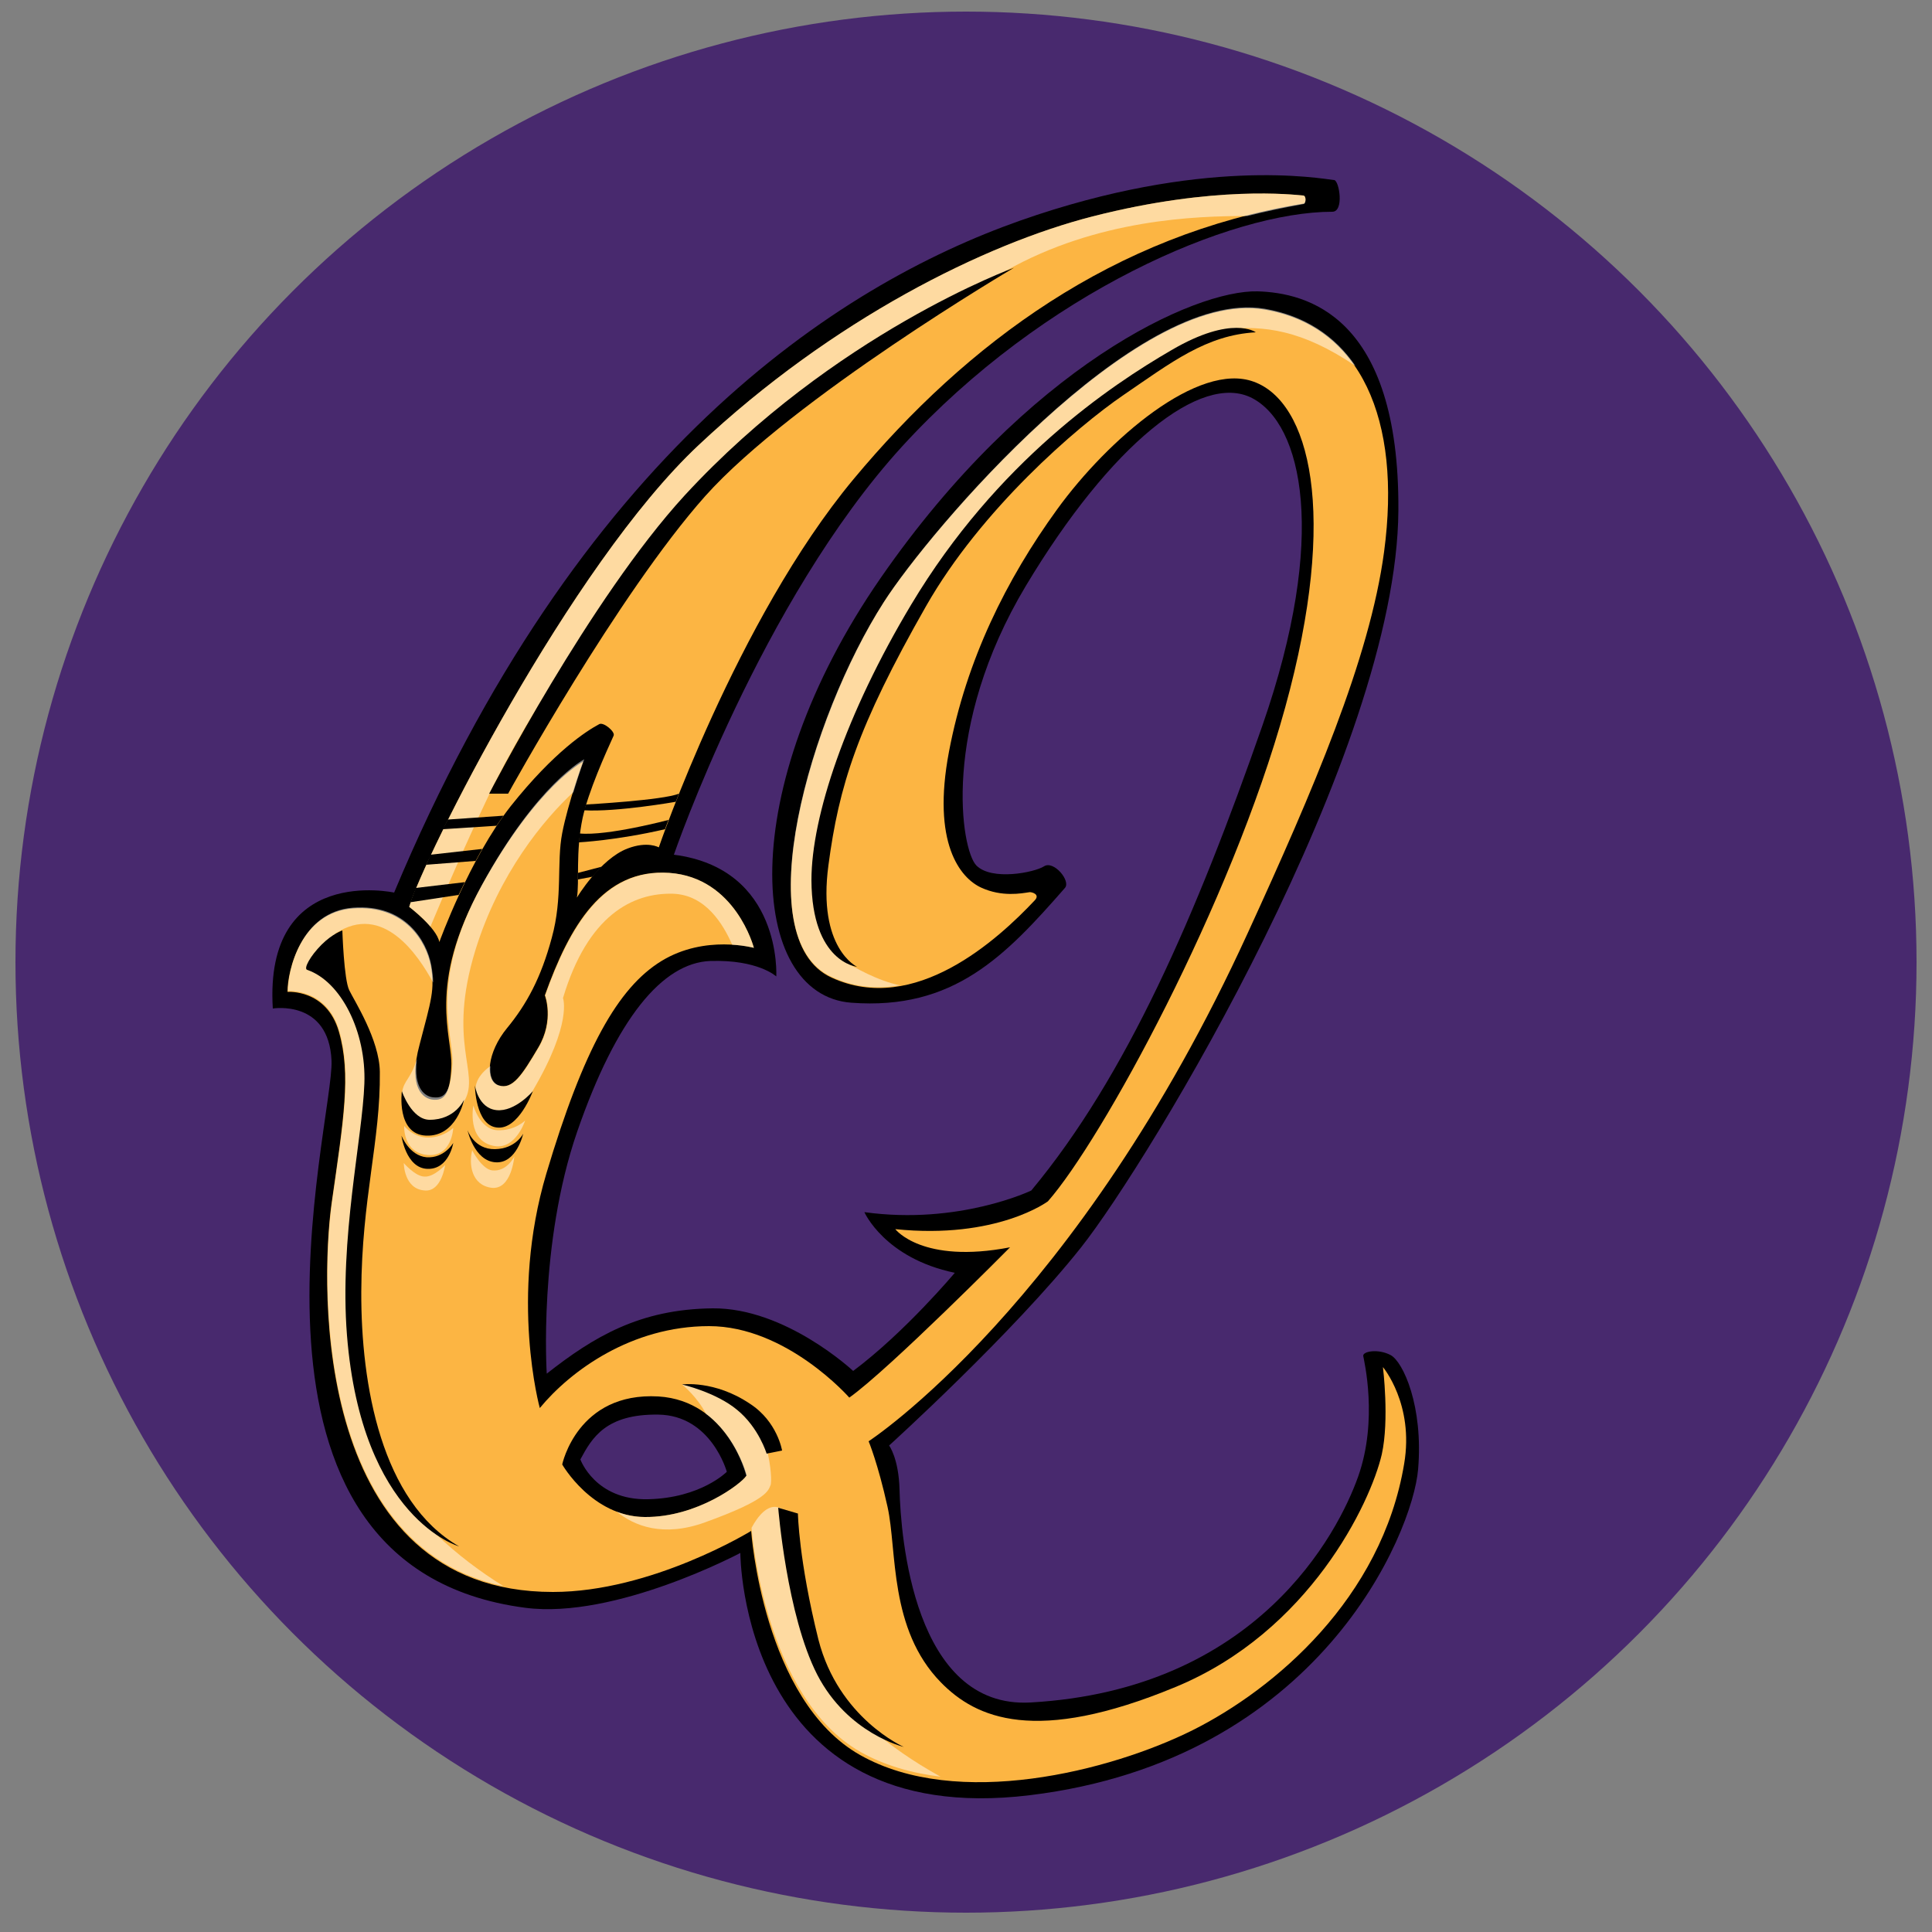 <?xml version="1.0" encoding="utf-8"?>
<!-- Generator: Adobe Illustrator 16.0.4, SVG Export Plug-In . SVG Version: 6.00 Build 0)  -->
<!DOCTYPE svg PUBLIC "-//W3C//DTD SVG 1.1//EN" "http://www.w3.org/Graphics/SVG/1.1/DTD/svg11.dtd">
<svg version="1.1" id="Layer_1" xmlns="http://www.w3.org/2000/svg" xmlns:xlink="http://www.w3.org/1999/xlink" x="0px" y="0px"
	 width="500px" height="500px" viewBox="0 0 500 500" style="enable-background:new 0 0 500 500;" xml:space="preserve">
<rect x="0" y="0" width="500" height="500" fill="#808080" stroke="none"/>
<circle style="fill:#48296E;" cx="250" cy="249" r="246"/>
<path d="M359.9,350.7c-3.2-1.7-7.2-1-7.1,0.2c0.2,1.2,3.9,16.5-1.3,31.2c-5.2,14.7-26.2,55.2-84.8,58.5c-30.3,1.7-33.6-43.2-33.9-55
	c-0.2-8.2-2.7-11.5-2.7-11.5s32.2-29.2,49.7-51.3c17.5-22.1,81.7-128,82.1-190.7c0.3-50.6-23.9-56.3-36.4-56.7
	c-16.4-0.4-59.6,19.3-97.6,74.2s-34.2,107.9-7.6,109.9c26.5,2,39.9-12.1,55.3-29.7c1.6-1.8-2.9-7.2-5.4-5.6
	c-2.5,1.6-13.5,3.8-17.5-0.2c-4-4-9.2-35.7,12.8-72.4s45.4-55.3,58.5-48.6c13,6.7,19.8,35.7,2.7,84.8c-17.1,49-35.1,90.6-59.8,120.3
	c0,0-18.7,9-43.2,5.6c0,0,5.2,11.9,23.4,15.7c0,0-12.8,15.3-26.3,25.4c0,0-17.5-16.4-36.4-16.2s-30.8,7.4-42.9,16.9
	c0,0-2.2-33.5,7.9-62.7c10.1-29.2,22-43.6,34.4-44.1c12.4-0.4,17.1,4,17.1,4s1.6-27.9-26.5-31.5c0,0,22.5-65.6,59.1-105.7
	c36.6-40,85.2-60.7,111.3-60.7c3.1,0,1.8-8,0.5-8.2c-3.7-0.4-34.1-6.1-81.3,10.5C216.4,73.9,149.5,117.4,102,231
	c0,0-33.7-7.4-31.4,30c0,0,14.5-2.4,15.2,13.5c0.7,15.8-31.6,131,50.2,141.6c23.3,3,55.6-14.2,55.6-14.2s0,71.8,74.9,62.7
	c74.9-9.1,99.1-67.8,100.5-84.3C368.4,363.9,363.1,352.4,359.9,350.7z M167.7,388c-13.7,0.3-17.5-10.3-17.5-10.3
	c3-5.6,6.6-11.8,20.2-11.6c13.7,0.2,17.7,14.8,17.7,14.8S181.4,387.7,167.7,388z"/>
<path style="fill:#FCB543;" d="M357.9,353.8c0,0,1.7,13.6-0.3,22.6c-2.9,12.5-18.7,45.9-53.4,60.2c-36.2,15-51.6,8.1-60.7-1.2
	c-13.5-13.8-11.3-34.1-13.8-45.4c-2.5-11.3-4.9-17-4.9-17s54-35.1,98.1-131.5c16.9-36.9,31.6-71,35.3-98.7
	c4.6-34.3-6.1-58.5-31-62.7c-33.3-5.6-86.8,57.5-98.5,75.8c-19.1,29.9-35.5,87-13.5,97.1c21.5,9.9,43.1-9.9,52.6-20
	c1.5-1.6-0.9-2.2-1.4-2.1c-2,0.3-7.1,1.3-12.5-1.2c-5.4-2.5-12.8-11.5-8.3-35.2s14.8-44.5,28-62.7c13.2-18.2,36.6-38.3,50.9-33
	c14.3,5.2,22.1,33.6,8.1,84.3c-14,50.8-47.5,112-61.4,127.8c0,0-13.2,9.9-39.5,7.2c0,0,6.9,9.1,29.7,4.7c0,0-31.2,31.5-41.6,38.9
	c0,0-16.2-18.5-36.3-18.5c-20.1,0-35.9,11.6-43.8,21.2c0,0-7.9-28.5,1.7-60.7c9.6-32.2,18.5-48.1,29.8-55
	c11.3-6.9,23.9-3.4,23.9-3.4s-4.7-18.2-21.9-19.4c-17.2-1.2-25.8,13.8-32.2,31.7c0,0,2.5,6.4-1.7,13.5c-4.2,7.1-6.7,11-10.3,9.8
	s-2.9-8.6,2.2-14.8s8.8-13,11.6-23.4c2.9-10.5,1.2-19.4,2.7-27.1c1.5-7.8,5.4-18.5,5.4-18.5s-12,6.2-26.3,32.2
	c-14.3,26-7.4,38.9-7.8,46.7c-0.3,7.8-2.2,8.8-4.7,8.6c-2.5-0.2-6.6-2.9-3.5-14.3c3-11.5,4-14.2,2.9-20.4
	c-1.2-6.2-6.7-15.8-20.2-14.8c-13.5,1-16.9,16.2-16.9,21.6c0,0,10.1-0.8,13.3,10.3c3.2,11.1,1.2,22.8-1.9,44.5
	c-3,21.8-4.7,100.5,57.3,100.5c25.6,0,51.3-15.8,51.3-15.8s3,43.8,28.2,58c25.1,14.2,64.7,4.2,86-6.4c21.2-10.6,49-34.1,54.8-69
	C366,363.4,357.9,353.8,357.9,353.8z M193.1,382c-1.2,1.9-12.6,10.7-26.2,10.6c-13.7-0.1-21.4-13.6-21.4-13.6s3.9-18.8,24.9-17.6
	c17.9,1.1,22.8,20.3,22.8,20.3V382z"/>
<path style="fill:#FCB543;" d="M337.3,50.6c-2.5-0.2-22.8-2.7-54.5,5.4c-27.8,7.1-67.3,26.6-102,59.2
	c-33.3,31.2-71.3,107.1-74.9,119.5c0,0,7.1,5.4,7.8,9.1c0,0,7.8-21.6,18.5-35.2c11.3-14.2,19.7-19.5,22.9-21.2c1.1-0.6,4.2,2,3.7,3
	c-2.1,4.6-6.5,14.4-8,21.2c-1.9,8.9-0.8,16.8-1.5,20.7c0,0,6-10,13.1-12.7c5.2-2,8.1-0.3,8.1-0.3s20.1-58.9,50.4-95.3
	c29.4-35.3,67.4-63.3,116.4-71.3C338,52.7,338.1,50.7,337.3,50.6z"/>
<path style="opacity:0.5;fill:#FFFFFF;" d="M337.3,50.6c-2.5-0.2-22.8-2.7-54.5,5.4c-27.8,7.1-67.3,26.6-102,59.2
	c-33.3,31.2-71.3,107.1-74.9,119.5c0,0,3.2,2.4,5.5,5.1c3.5-8.4,9.1-21.4,15.3-34.4c8.3-17.5,33.9-60.4,65.8-89.9
	c15.3-14.2,38.6-28.8,67.8-45.4c23.7-13.4,49.2-14.2,62.5-14.2c4.8-1.2,9.6-2.2,14.6-3.1C338,52.7,338.1,50.7,337.3,50.6z"/>
<path style="opacity:0.5;fill:#FFFFFF;" d="M112.3,284c-2.2-0.1-5.4-2.2-4.4-9.9c-1.7,5.3-3.3,5.4-3.8,8.4
	c-0.6,3.4,3.4,10.6,6.6,10.3c3.2-0.3,5.7-0.9,9.6-8.1c3.9-7.2-4.6-14.8,2.7-38.7c6.1-19.9,17.8-34,25.4-41c1.4-4.7,2.8-8.5,2.8-8.5
	s-12,6.2-26.3,32.2c-14.3,26-7.4,38.9-7.8,46.7C116.6,283.2,114.8,284.2,112.3,284z"/>
<path style="opacity:0.5;fill:#FFFFFF;" d="M215.2,252.8c6,2.8,11.9,3.2,17.7,2.2c-5.8-1.2-11.5-4.5-14.8-6.4
	c-4.9-2.7-7.7-18.8-5.8-31c1.9-12.1,9.3-29.3,19.6-50.1c10.3-20.9,23.1-35.4,39.5-51.4c16.4-16,40.7-30.4,45.9-30.9
	c9.7-1,19.6,0.1,33.5,9.5c-5.4-7.9-13.2-13-23.5-14.8c-33.3-5.6-86.8,57.5-98.5,75.8C209.5,185.6,193.2,242.7,215.2,252.8z"/>
<path style="opacity:0.5;fill:#FFFFFF;" d="M141.1,257.6c0,0,2.5,6.4-1.7,13.5c-4.2,7.1-6.7,11-10.3,9.8c-1.7-0.6-2.4-2.5-2.2-5
	c-8.3,6-1.1,12.8,2.5,13.4c3.7,0.7,8.4-6.9,8.4-6.9c10.4-17.6,7.9-24.1,7.9-24.1c6.4-21.4,18-27.3,28.5-27c8.5,0.3,13,8,15.3,13.2
	c3.4,0.2,5.6,0.8,5.6,0.8s-4.7-18.2-21.9-19.4C156.1,224.8,147.5,239.8,141.1,257.6z"/>
<path style="opacity:0.5;fill:#FFFFFF;" d="M99.4,379.4c-7.1-14-7.7-40.6-7.4-55.5c0.3-14.8,3.9-39.5,3.9-48.4
	c0-8.9-6.7-17.7-9.1-23.6c-2.4-5.9,0-10.3,0-10.3c12.3-8.1,21.4,5.5,25.3,12.7c0-1.4-0.2-2.9-0.5-4.6c-1.2-6.2-6.7-15.8-20.2-14.8
	c-13.5,1-16.9,16.2-16.9,21.6c0,0,10.1-0.8,13.3,10.3c3.2,11.1,1.2,22.8-1.9,44.5c-2.8,20.1-4.5,88.9,44.4,99.2
	C118.4,403.1,106,392.4,99.4,379.4z"/>
<path style="opacity:0.5;fill:#FFFFFF;" d="M210.2,423.8c-1.3-4.3-5.6-26.8-5.6-26.8s1.9-5.3-3.2-6.9c-2.8-0.8-5.3,2.3-6.9,5.3
	c0.1,1.4,3.5,44,28.2,58c6.2,3.5,13.3,5.5,20.7,6.4C214.2,443.6,211.5,427.8,210.2,423.8z"/>
<path style="opacity:0.5;fill:#FFFFFF;" d="M183.2,359.3c-2-0.9-6.7-1-6.7-1s3.9,3.1,6.2,7.6c8,6,10.4,15.9,10.4,15.9v0.2
	c-1.2,1.9-12.6,10.7-26.2,10.6c-2.6,0-5.1-0.5-7.3-1.4c4.5,3.7,12,6.7,22.8,2.8c16.4-5.9,16.4-8.3,17-9.6c0.7-1.3-0.6-17.1-8.4-21.4
	C186.8,360.7,184.9,359.2,183.2,359.3z"/>
<path d="M262.4,69.3c0,0-46.5,16.9-85.2,58.9c-24.6,26.8-50.6,77.2-50.6,77.2h4.9c0,0,28.4-51.6,51-77
	C205.2,103,262.4,69.3,262.4,69.3z"/>
<path d="M88.6,240.8c0,0,0.4,12.8,1.8,15.5c1.3,2.7,7.8,12.8,7.9,21.1c0.2,17.8-4.7,32.8-4.8,56.9c-0.1,24.1,5.2,54.4,25.3,65.9
	c0,0-25.2-7-29-54.6c-2-25.1,4-51,4.5-65.2c0.5-13.3-6-26.4-14.8-29.4c-1-0.3,0.8-3.6,3.7-6.5S88.6,240.8,88.6,240.8z"/>
<path d="M104,282.4c0,0,2.5,7.4,7.2,7.4c6.7,0,8.9-5.2,8.9-5.2s-1.9,9.6-9.8,9.3C102.5,293.6,104,282.4,104,282.4z"/>
<path d="M122.9,280.9c0,0,0.8,5.9,5.6,6.4s9.4-4.9,9.4-4.9s-3.7,10.1-9.3,9.4C123,291.2,122.9,280.9,122.9,280.9z"/>
<path d="M103.9,293.9c0,0,2,5.2,6.5,5.6c4.6,0.3,6.9-3.7,6.9-3.7s-1.1,6.9-6.7,6.7C105,302.3,103.9,293.9,103.9,293.9z"/>
<path d="M121,292.5c0,0,1.7,5,7.1,4.9s7.3-4,7.3-4s-1.7,7.8-7.2,7.4C122.7,300.4,121,292.5,121,292.5z"/>
<path d="M176.5,358.3c0,0,8.8,2,14.3,6.6c5.6,4.6,7.6,11.3,7.6,11.3l4-0.8c0,0-1.2-7.5-8.3-12.1
	C184.9,357.1,176.5,358.3,176.5,358.3z"/>
<path d="M206.5,391.7l-5.1-1.5c0,0,2.2,27.8,10.1,43.2c7.9,15.3,22.4,18.7,22.4,18.7s-16.9-7.4-22.1-27.8
	C206.7,403.8,206.5,391.7,206.5,391.7z"/>
<path d="M221.8,250.2c0,0-10.3-4.8-7.4-26.3c2.7-20.4,7.4-35.7,25.3-67.1c14.2-24.9,38.8-46.2,51.1-54.6
	c12.3-8.4,21.4-15.5,34.2-16.2c0,0-6.1-4.6-21.8,4.6c-15.7,9.1-45.2,28.8-67.4,65.9c-16.9,28.2-25.8,54.8-25.8,71.3
	C210.1,249.1,221.8,250.2,221.8,250.2z"/>
<path style="opacity:0.5;fill:#FFFFFF;" d="M122.5,286.1c0,0,1.7,6.2,6.2,6.4s7.2-2.5,7.2-2.5s-2.4,7.5-7.9,6.6
	C120.7,295.4,122.5,286.1,122.5,286.1z"/>
<path style="opacity:0.5;fill:#FFFFFF;" d="M117.3,291.9c0,0-0.3,7.6-6.7,7s-6-7.5-6-7.5s2.4,3.1,6.4,3
	C114.9,294.3,117.3,291.9,117.3,291.9z"/>
<path style="opacity:0.5;fill:#FFFFFF;" d="M115.2,301.5c0,0-0.9,6.9-5.2,6.6c-5.5-0.3-5.5-7.1-5.5-7.1s2.9,3.4,5.3,3.5
	C112.3,304.7,115.2,301.5,115.2,301.5z"/>
<path style="opacity:0.5;fill:#FFFFFF;" d="M122.2,297.7c0,0,2.5,4.9,5.2,5.2c3.8,0.4,5.7-3.6,5.7-3.6s-0.7,8.7-5.9,8.1
	C122,306.7,121.3,301.3,122.2,297.7z"/>
<polygon points="115.9,212.1 130.3,211.1 128.5,213.7 114.6,214.6 "/>
<polygon points="124.8,219.7 111.4,221.2 110.3,223.8 123.1,222.8 "/>
<polygon points="120.3,228.3 107.6,229.8 106.2,233.5 118.7,231.6 "/>
<path d="M151.7,208.2c0,0,19.9-1.1,24-2.8l-0.8,2.1c0,0-15.3,2.7-23.8,2.2L151.7,208.2z"/>
<path d="M173,212.2c0,0-15.8,4.2-23,3.5l-0.2,2.3c0,0,9.8-0.5,22.3-3.4L173,212.2z"/>
<polygon points="149.6,225.9 155.7,224.3 153.3,226.9 149.6,227.6 "/>
</svg>
